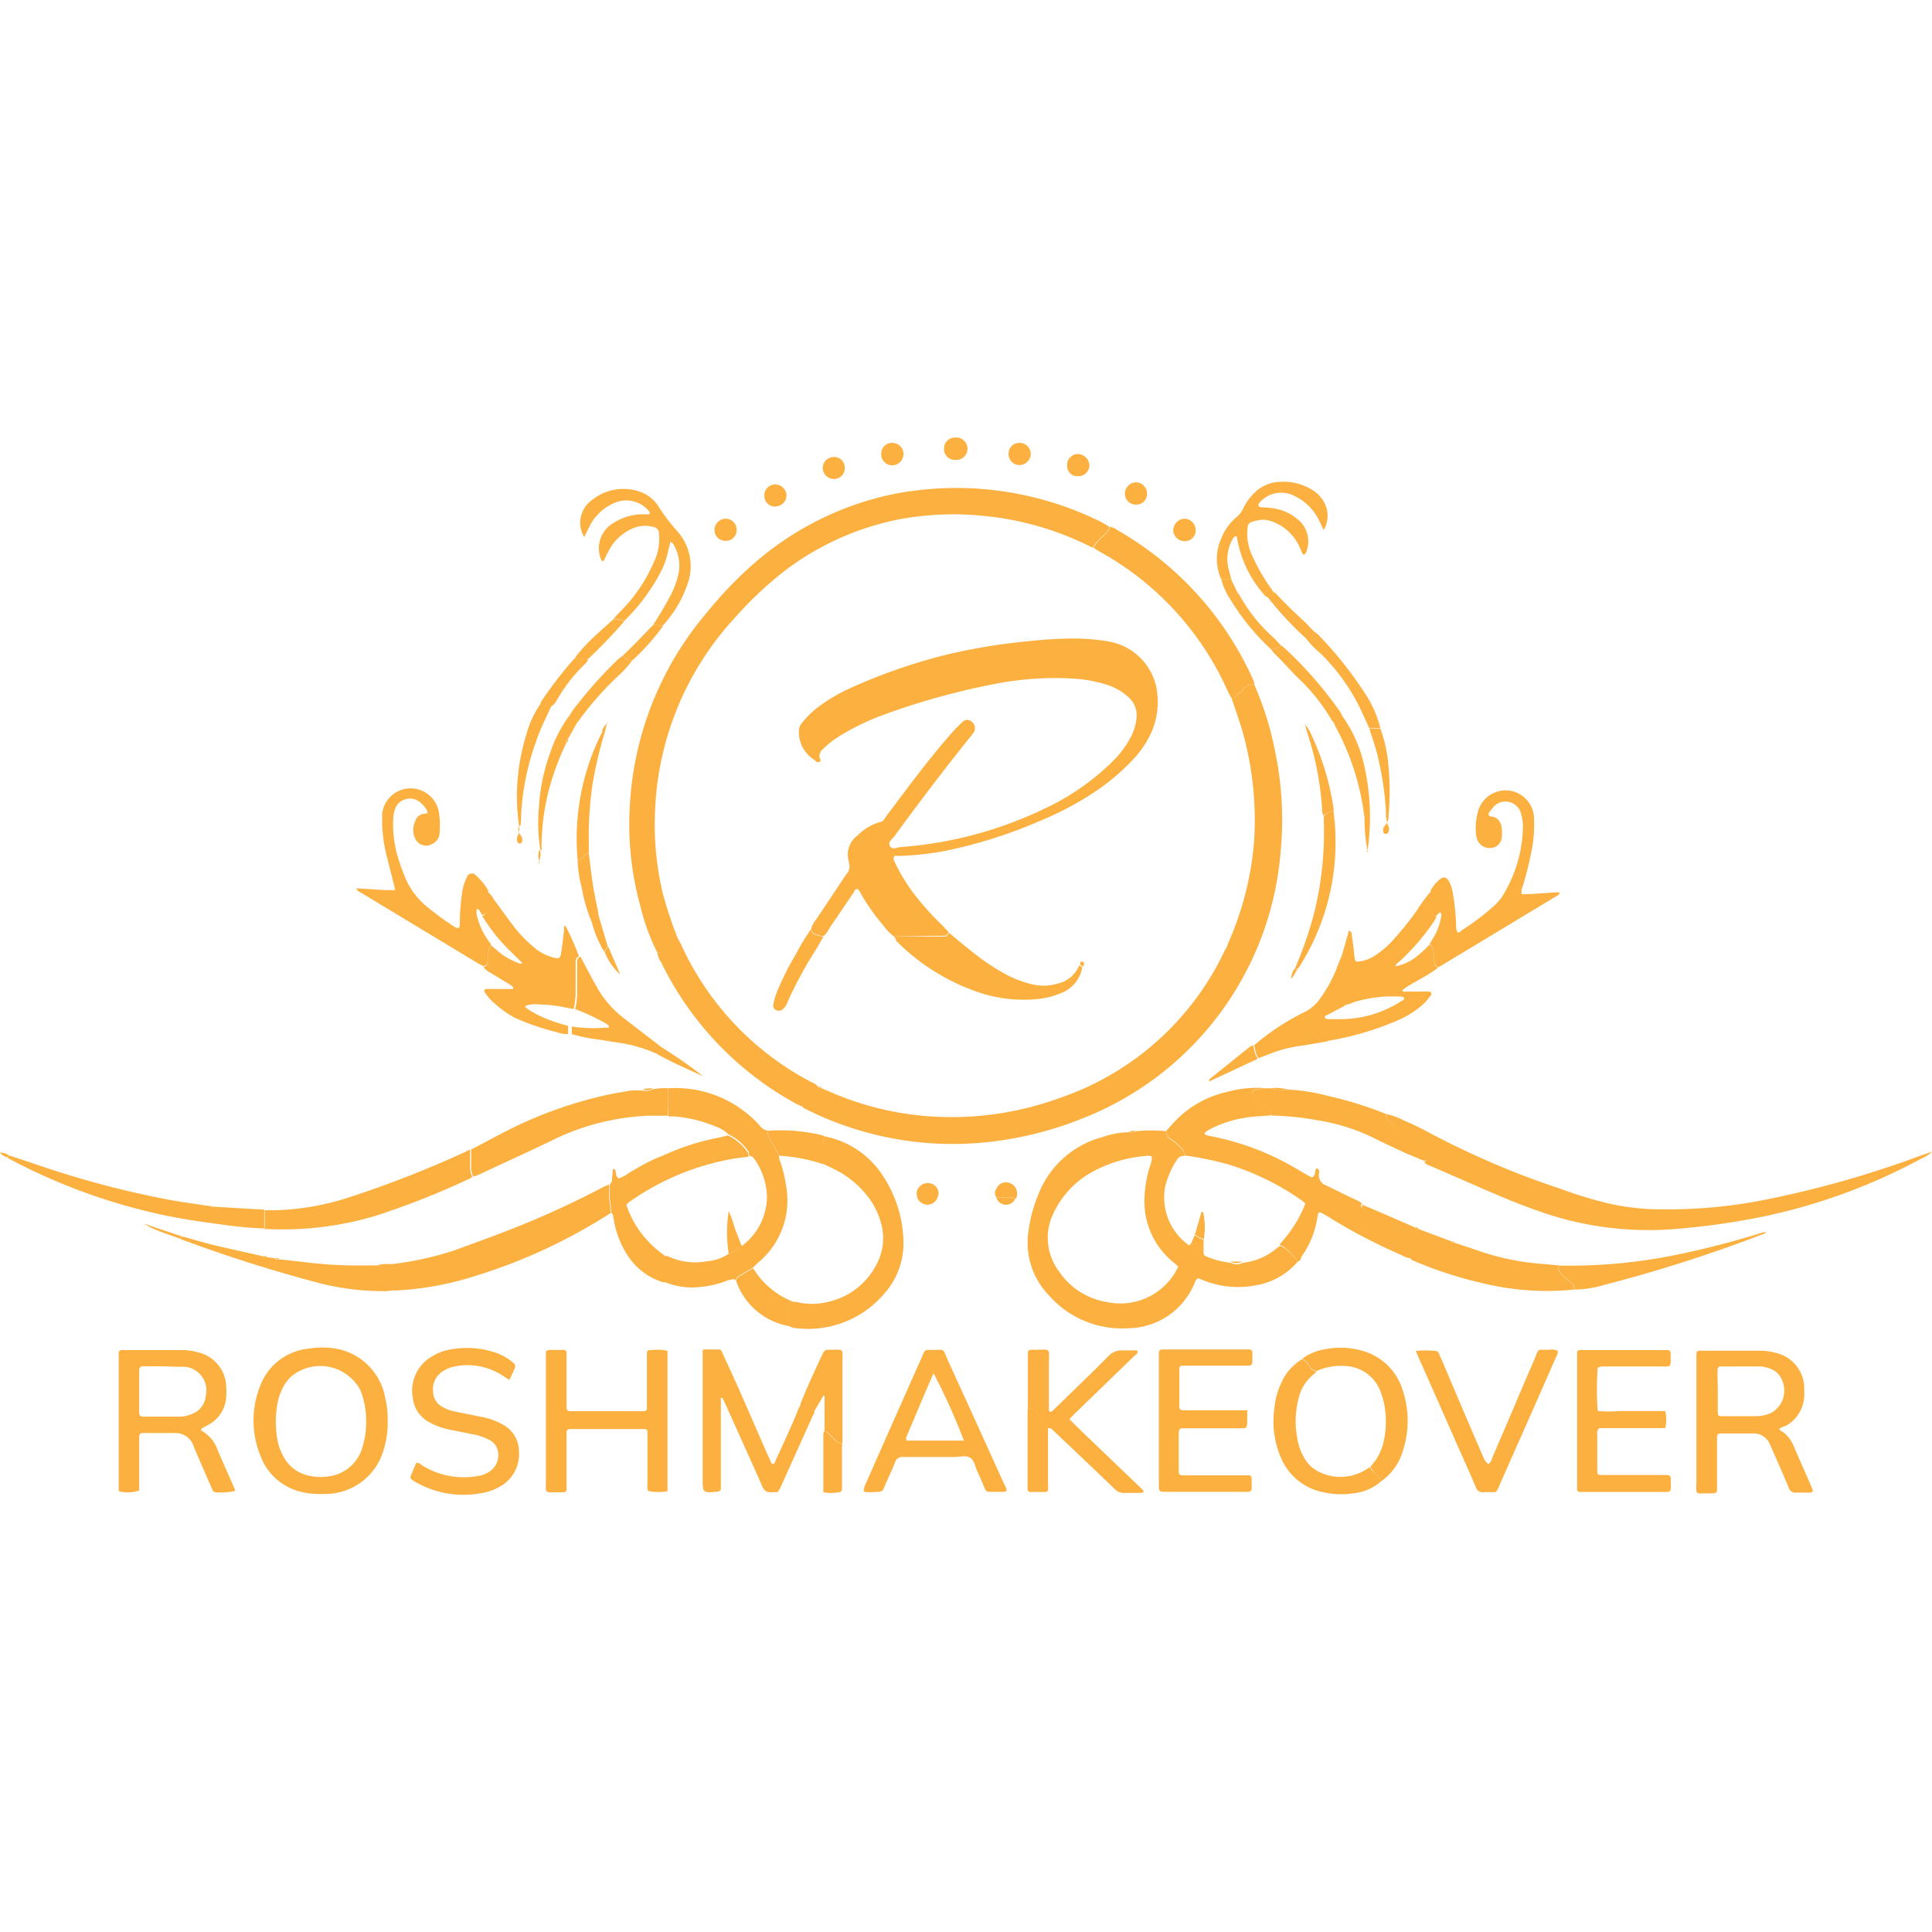 <svg id="Layer_1" data-name="Layer 1" xmlns="http://www.w3.org/2000/svg" viewBox="0 0 127.44 69.71" width="100px" height="100px">
	<defs>
		<style>
			.cls-1{fill:#fbb040;}
		</style>
	</defs>
	<path class="cls-1" d="M84,18.91a20.47,20.47,0,0,1,1.36,4.3,22.06,22.06,0,0,1,.4,6.68,20.67,20.67,0,0,1-13,17.64,23.47,23.47,0,0,1-6.23,1.58,21.54,21.54,0,0,1-12.24-2.24l-.1-.09c0-.31.28-.48.47-.69s.45-.35.47-.68l.13.05a.11.11,0,0,0,.14.08l.55.23a19.83,19.83,0,0,0,6.14,1.61,20.82,20.82,0,0,0,9.15-1.19,18.67,18.67,0,0,0,10.81-9.67c.06-.12.13-.23.19-.34l0,0v0c0-.1.07-.21.11-.31A20.61,20.61,0,0,0,84,29.33a21.68,21.68,0,0,0-.65-6.9c-.23-.88-.55-1.73-.83-2.59a.56.56,0,0,0,.38-.21c.16-.15.32-.29.46-.45A.8.8,0,0,1,84,18.91Z" transform="translate(-1.28 -2.65)" />
	<path class="cls-1" d="M44.64,36.63a14.48,14.48,0,0,1-1.13-3.11,20.24,20.24,0,0,1-.68-6.66A21.39,21.39,0,0,1,48,14.08a25.46,25.46,0,0,1,3.5-3.54,20.22,20.22,0,0,1,8.41-4.1A21.46,21.46,0,0,1,74,8.26l.45.27c0,.26-.24.41-.4.59a3.07,3.07,0,0,0-.69.79l-.12-.05A19.88,19.88,0,0,0,66,7.8,19.51,19.51,0,0,0,60.81,8a18.31,18.31,0,0,0-7.6,3.31,23.63,23.63,0,0,0-3.36,3.12,19.88,19.88,0,0,0-5.34,12.45A19.56,19.56,0,0,0,45,32.72a27.67,27.67,0,0,0,1,3l-.81.75A.79.79,0,0,1,44.64,36.63Z" transform="translate(-1.28 -2.65)" />
	<path class="cls-1" d="M86.89,57a4.67,4.67,0,0,1-2.84,1.58,6.11,6.11,0,0,1-3.33-.32l-.41-.16c-.19.11-.22.31-.29.46a4.8,4.8,0,0,1-4.32,2.84,6.4,6.4,0,0,1-5.22-2.16A5,5,0,0,1,69.12,55a9.15,9.15,0,0,1,.63-2.36A6.24,6.24,0,0,1,74,48.79a5.47,5.47,0,0,1,1.75-.32.53.53,0,0,0,.47-.07,10.48,10.48,0,0,1,2,0,.6.6,0,0,0,.35.59,4.08,4.08,0,0,1,.69.62.61.61,0,0,1,.15.43.49.49,0,0,0-.5.25A5.85,5.85,0,0,0,78.15,52a3.85,3.85,0,0,0,1.58,3.94c.21-.18.21-.47.37-.68.19.09.34.27.57.28l0,.72c0,.31,0,.32.27.44a5.58,5.58,0,0,0,1.51.38.88.88,0,0,0,.82,0,4.11,4.11,0,0,0,2.12-.87c.1-.09.21-.16.31-.24a.89.89,0,0,1,.34.16A4.85,4.85,0,0,1,86.89,57Zm-9.63-6.91a.4.4,0,0,0-.33-.06,8.84,8.84,0,0,0-3.66,1.09,6,6,0,0,0-2.44,2.57,3.69,3.69,0,0,0,.27,3.91,4.71,4.71,0,0,0,3.19,2.07A4.22,4.22,0,0,0,79,57.34a1.62,1.62,0,0,0-.19-.18c-.08-.08-.17-.14-.26-.22a5.16,5.16,0,0,1-1.78-4.06,7.94,7.94,0,0,1,.36-2.16A1.67,1.67,0,0,0,77.26,50.11Z" transform="translate(-1.28 -2.65)" />
	<path class="cls-1" d="M92.75,47.28a4,4,0,0,1,1.06.38c.5.22,1,.44,1.5.71a55.53,55.53,0,0,0,8.9,3.83,27.36,27.36,0,0,0,3.31,1,16.89,16.89,0,0,0,2.57.34,33,33,0,0,0,7.54-.6A66.63,66.63,0,0,0,128,50l.73-.25a2.09,2.09,0,0,1-.64.42A38.45,38.45,0,0,1,117.74,54a47.89,47.89,0,0,1-6.31.88,21.63,21.63,0,0,1-8.26-1.07c-1.79-.6-3.51-1.36-5.24-2.12l-2.3-1a.9.9,0,0,1-.39-.22c.1-.1.17-.22.06-.34a7.48,7.48,0,0,0-.89-.89A15.34,15.34,0,0,1,93,47.81a2.55,2.55,0,0,1-.26-.3A.17.17,0,0,1,92.75,47.28Z" transform="translate(-1.28 -2.65)" />
	<path class="cls-1" d="M86.89,57a4.85,4.85,0,0,0-.88-.93.89.89,0,0,0-.34-.16c.1-.12.19-.25.29-.36a8.34,8.34,0,0,0,1.43-2.38c-.1-.08-.18-.16-.27-.22a17.26,17.26,0,0,0-4.86-2.37A21.49,21.49,0,0,0,79.41,50a.61.61,0,0,0-.15-.43,4.08,4.08,0,0,0-.69-.62.6.6,0,0,1-.35-.59c.09-.1.19-.19.27-.29a6.82,6.82,0,0,1,3.73-2.26,7.48,7.48,0,0,1,2.36-.26c-.17.15-.39.07-.57.13a.16.16,0,0,0-.09.26,3.72,3.72,0,0,0,.86.82.71.71,0,0,1,.38.59c-.59.07-1.19.06-1.78.17a7.55,7.55,0,0,0-2.32.77,2.53,2.53,0,0,0-.27.18.09.09,0,0,0,0,.16,1.21,1.21,0,0,0,.25.08A17.69,17.69,0,0,1,87,51l.75.43a.42.42,0,0,0,.12,0c.22-.14.1-.42.26-.59.21.08.16.26.15.39a.71.71,0,0,0,.5.76c.7.33,1.38.69,2.07,1a2.53,2.53,0,0,1,.27.18c-.07.09-.12.18,0,.29s.15.17.22.25c.31.34.7.6,1,.91.6.55,1.16,1.14,1.74,1.72a.75.75,0,0,1,.25.45,1.5,1.5,0,0,1-.61-.22,37,37,0,0,1-4.87-2.55c-.7-.43-.59-.32-.71.28a5.82,5.82,0,0,1-1,2.36C87.08,56.85,87,57,86.89,57Z" transform="translate(-1.28 -2.65)" />
	<path class="cls-1" d="M118.66,68c0,.16.09.16.16.2a2,2,0,0,1,.72.85L120.83,72c.07.16,0,.24-.19.24s-.57,0-.86,0a.45.45,0,0,1-.51-.32c-.32-.77-.66-1.54-1-2.32l-.24-.54a1.15,1.15,0,0,0-1-.72l-.2,0-2.06,0c-.16,0-.23.09-.23.25,0,.67,0,1.33,0,2,0,.38,0,.76,0,1.14,0,.55.06.56-.52.56-1,0-.84.15-.84-.83,0-2.62,0-5.23,0-7.85,0-.18,0-.35,0-.53a.19.19,0,0,1,.21-.2h3.85a4.11,4.11,0,0,1,1.31.18,2.39,2.39,0,0,1,1.74,2.33,4.68,4.68,0,0,1,0,.53,2.35,2.35,0,0,1-1.18,1.9C119,67.86,118.81,67.94,118.66,68Zm-4.07-2.45h0c0,.45,0,.89,0,1.33,0,.27,0,.32.29.32.76,0,1.51,0,2.26,0a2.41,2.41,0,0,0,1-.23,1.69,1.69,0,0,0,.43-2.56,1.33,1.33,0,0,0-.49-.33,2.5,2.5,0,0,0-.64-.16c-.89,0-1.77,0-2.65,0-.17,0-.22.11-.22.26Z" transform="translate(-1.28 -2.65)" />
	<path class="cls-1" d="M26.85,67.5a5.87,5.87,0,0,1-.27,1.94,4,4,0,0,1-3.88,2.89,5.88,5.88,0,0,1-1.39-.1,3.8,3.8,0,0,1-2.86-2.44,6.18,6.18,0,0,1,0-4.61,3.82,3.82,0,0,1,3.23-2.44,5.23,5.23,0,0,1,1.72,0A4,4,0,0,1,26.69,66,5.6,5.6,0,0,1,26.85,67.5Zm-1.42,0a5.36,5.36,0,0,0-.37-2,3,3,0,0,0-4.47-1,2.53,2.53,0,0,0-.62.76,4,4,0,0,0-.34.87,6.67,6.67,0,0,0-.08,2.44,3.43,3.43,0,0,0,.38,1.2,2.46,2.46,0,0,0,1.58,1.32,3.59,3.59,0,0,0,1.84,0,2.66,2.66,0,0,0,1.84-1.85A5.43,5.43,0,0,0,25.43,67.49Z" transform="translate(-1.28 -2.65)" />
	<path class="cls-1" d="M45.35,45.57a7.47,7.47,0,0,1,6.07,2.49.73.73,0,0,0,.55.31.39.39,0,0,0,0,.38c.24.42.47.85.7,1.27a1,1,0,0,0,.1.45A8.63,8.63,0,0,1,53.13,52a5.31,5.31,0,0,1-1.76,5c-.15.13-.29.27-.43.41l-.9.52a.57.57,0,0,0-.23.3c-.17-.14-.34,0-.5,0a6.1,6.1,0,0,1-1.79.44,4.64,4.64,0,0,1-2.44-.34,2.68,2.68,0,0,0,.14-1c0-.23,0-.47,0-.71a1.27,1.27,0,0,1,.18.06,4.21,4.21,0,0,0,2.52.3,2.92,2.92,0,0,0,1.42-.49,1.62,1.62,0,0,0,.81-.55c.06,0,.14,0,.18-.06a4.06,4.06,0,0,0,1.54-3.18A4.48,4.48,0,0,0,51,50.18c-.07-.11-.19-.12-.28-.17s0-.19-.06-.25a3.23,3.23,0,0,0-1.33-1.15,2.22,2.22,0,0,0-.83-.51,8.88,8.88,0,0,0-2.73-.67l-.39,0C45.34,46.78,45.35,46.18,45.35,45.57Z" transform="translate(-1.28 -2.65)" />
	<path class="cls-1" d="M9.11,72.15V63.44c0-.14,0-.27,0-.4s.08-.2.21-.2h3.86a4,4,0,0,1,1.24.17,2.38,2.38,0,0,1,1.78,2.24,4.45,4.45,0,0,1,0,.73,2.24,2.24,0,0,1-1.14,1.77l-.47.25c-.06.1-.05.14,0,.17a2.26,2.26,0,0,1,1,1.15c.35.84.73,1.67,1.09,2.5a2.85,2.85,0,0,1,.12.31,4.68,4.68,0,0,1-1.32.09.27.27,0,0,1-.19-.17c-.05-.12-.1-.24-.16-.36-.36-.84-.73-1.67-1.08-2.51a1.25,1.25,0,0,0-1.21-.87H10.72c-.19,0-.25.07-.26.3V72.1A2.31,2.31,0,0,1,9.11,72.15ZM12,63.91H10.71a.23.23,0,0,0-.25.25c0,.94,0,1.87,0,2.8,0,.2.07.27.29.27.79,0,1.59,0,2.39,0a2.06,2.06,0,0,0,.9-.22,1.38,1.38,0,0,0,.81-1.13,1.56,1.56,0,0,0-1.56-1.94l-.33,0Z" transform="translate(-1.28 -2.65)" />
	<path class="cls-1" d="M45.31,62.89v9.26a3.47,3.47,0,0,1-1.2,0,.18.18,0,0,1-.12-.12,3.7,3.7,0,0,1,0-.47V68.75c0-.18,0-.35,0-.53a.18.18,0,0,0-.17-.17H38.86a.21.21,0,0,0-.21.21c0,.18,0,.36,0,.53v2.8c0,.15,0,.31,0,.46a.18.18,0,0,1-.17.17h-.33c-1,0-.86.12-.86-.84V63.13c0-.26,0-.29.33-.3h.86a.17.17,0,0,1,.17.17c0,.15,0,.31,0,.46V66.2c0,.15,0,.31,0,.46a.21.21,0,0,0,.21.21h4.52a2.61,2.61,0,0,0,.4,0,.18.18,0,0,0,.17-.17c0-.18,0-.36,0-.53,0-1,0-2,0-3,0-.31,0-.33.34-.33A2.83,2.83,0,0,1,45.31,62.89Z" transform="translate(-1.28 -2.65)" />
	<path class="cls-1" d="M27.23,57.16a21.34,21.34,0,0,0,3.94-.87c1.1-.4,2.21-.8,3.3-1.22a60.08,60.08,0,0,0,6.63-3l.37-.16a7.1,7.1,0,0,0,0,1,6.54,6.54,0,0,1,.09.89A36.23,36.23,0,0,1,32,58.14a20.33,20.33,0,0,1-4.44.76,2.55,2.55,0,0,1-.39,0C27.21,58.31,27.22,57.73,27.23,57.16Z" transform="translate(-1.28 -2.65)" />
	<path class="cls-1" d="M83.55,66.88c0,.21,0,.34,0,.47,0,.72,0,.65-.64.65h-3.6c-.21,0-.27.07-.28.29v1.86c0,.24,0,.49,0,.73a.21.21,0,0,0,.2.22h4.4a.19.19,0,0,1,.21.2c0,1,.13.89-.79.89H78.23c-.5,0-.51,0-.51-.52q0-4.2,0-8.39v-.27a.2.2,0,0,1,.2-.21h5.4l.39,0a.18.18,0,0,1,.18.17q0,.3,0,.6c0,.24-.07.3-.33.3H79.84c-.2,0-.4,0-.6,0a.18.18,0,0,0-.17.17s0,0,0,.06v2.47a.22.22,0,0,0,.24.24h4.25Z" transform="translate(-1.28 -2.65)" />
	<path class="cls-1" d="M106.67,64a19.42,19.42,0,0,0,0,2.86,8.79,8.79,0,0,0,1.45,0h3a2.28,2.28,0,0,1,0,1.13c-1.49,0-2.94,0-4.35,0a.43.43,0,0,0-.13.41c0,.78,0,1.56,0,2.33,0,.32,0,.35.33.35h4.26c.16,0,.26.08.26.24,0,1,.14.87-.81.88h-5.19a.18.18,0,0,1-.18-.16c0-.11,0-.22,0-.34V63.33c0-.11,0-.22,0-.33s.08-.15.18-.16l.33,0h5.45a.19.19,0,0,1,.21.2c0,1,.11.88-.8.88h-3.53A.91.91,0,0,0,106.67,64Z" transform="translate(-1.28 -2.65)" />
	<path class="cls-1" d="M27.34,32.43l-.57-2.25a10,10,0,0,1-.28-2c0-.24,0-.48,0-.73a1.89,1.89,0,0,1,3.73-.14,5.1,5.1,0,0,1,.05,1.46.82.82,0,0,1-.47.68.8.8,0,0,1-1.13-.34,1.35,1.35,0,0,1,0-1.16.68.68,0,0,1,.64-.49.16.16,0,0,0,.18-.12,1.73,1.73,0,0,0-.46-.6A1.05,1.05,0,0,0,27.4,27a2.06,2.06,0,0,0-.18.77,7.55,7.55,0,0,0,.33,2.63c.1.34.22.67.35,1a5,5,0,0,0,1.65,2.28,19.54,19.54,0,0,0,1.66,1.21c.31.19.4.15.4-.19a13.78,13.78,0,0,1,.14-1.92,3.25,3.25,0,0,1,.33-1.14.34.34,0,0,1,.6-.1,3.74,3.74,0,0,1,.81,1,2.87,2.87,0,0,0-.14,1,2.34,2.34,0,0,1,0,.38c0,.12-.11.17-.22.21s-.17-.35-.39-.4a.93.93,0,0,0,0,.47,4.84,4.84,0,0,0,.93,1.87,1.63,1.63,0,0,0-.18,1,.4.4,0,0,1-.31.45c-.11-.06-.24-.11-.35-.18l-7.67-4.63c-.13-.08-.29-.12-.38-.33l1.93.12.46,0C27.3,32.62,27.39,32.61,27.34,32.43Z" transform="translate(-1.28 -2.65)" />
	<path class="cls-1" d="M34.88,64.81l-.39-.25a4.24,4.24,0,0,0-3.17-.65,2.19,2.19,0,0,0-.75.28,1.38,1.38,0,0,0-.72,1.39,1.14,1.14,0,0,0,.6,1,2.68,2.68,0,0,0,.87.32l1.88.38a4.54,4.54,0,0,1,1.24.47,2,2,0,0,1,1.07,1.79,2.44,2.44,0,0,1-1.4,2.38,3.12,3.12,0,0,1-1,.34,6.33,6.33,0,0,1-4.19-.59c-.74-.4-.62-.32-.35-1,.05-.13.11-.24.15-.35s.27,0,.38.11a5.21,5.21,0,0,0,3.63.73,2,2,0,0,0,.81-.29,1.28,1.28,0,0,0,.61-1.11,1.09,1.09,0,0,0-.6-1,3.69,3.69,0,0,0-1.06-.36l-1.44-.29a4.6,4.6,0,0,1-1.43-.5A2.06,2.06,0,0,1,28.51,66a2.6,2.6,0,0,1,1.18-2.69,3.53,3.53,0,0,1,1.49-.54,5.88,5.88,0,0,1,2.76.23,3.61,3.61,0,0,1,1.15.64c.19.15.21.22.12.46Z" transform="translate(-1.28 -2.65)" />
	<path class="cls-1" d="M89.81,36.76l.45-1.59c.21.08.18.23.2.36.06.44.11.88.16,1.32s.12.39.49.33a2.54,2.54,0,0,0,.91-.39,6.27,6.27,0,0,0,1.11-.95,21.09,21.09,0,0,0,1.61-2,10.8,10.8,0,0,1,.94-1.28,5.42,5.42,0,0,1,.13,1.27c0,.19,0,.35.23.41a2.71,2.71,0,0,1-.18.34,14.76,14.76,0,0,1-2.25,2.61c-.1.1-.25.16-.27.33a3.11,3.11,0,0,0,1.36-.62,8.25,8.25,0,0,0,.87-.8.34.34,0,0,1,.21.24,2.1,2.1,0,0,1,.09.71.55.55,0,0,0,.26.57c-.61.48-1.31.8-2,1.23a2.35,2.35,0,0,0-.32.23.15.15,0,0,0,0,.11,1.09,1.09,0,0,0,.25,0h1.39c.09,0,.19,0,.23.08s0,.17-.08.24a3.32,3.32,0,0,1-.68.72,6.36,6.36,0,0,1-1.42.85,19.53,19.53,0,0,1-4.74,1.38h-.07a.74.74,0,0,0,0-.26,1.32,1.32,0,0,1,0-.94,1.07,1.07,0,0,0,0-.25h.66a8.32,8.32,0,0,0,1.79-.14,7.42,7.42,0,0,0,2.62-1.08c.06,0,.18-.08.12-.2a.24.24,0,0,0-.17-.06,8.6,8.6,0,0,0-3.15.37,2.16,2.16,0,0,1-.7.2c0-.71,0-1.41,0-2.12A4.23,4.23,0,0,0,89.81,36.76Z" transform="translate(-1.28 -2.65)" />
	<path class="cls-1" d="M58.3,72.19c-.09-.16,0-.25,0-.34q1.9-4.3,3.82-8.62a2.56,2.56,0,0,1,.11-.24.26.26,0,0,1,.26-.16h.2c1,0,.74-.14,1.12.7q1.83,4,3.64,8c.07.14.14.28.2.43s0,.22-.12.23h-1a.3.3,0,0,1-.29-.22c-.16-.37-.31-.74-.48-1.1s-.19-.73-.48-.92-.64-.06-1-.06c-1.13,0-2.26,0-3.39,0a.53.53,0,0,0-.59.4c-.22.55-.48,1.09-.71,1.64a.36.36,0,0,1-.41.26C58.93,72.2,58.6,72.24,58.3,72.19Zm6.56-3.38a40.23,40.23,0,0,0-2-4.44c-.62,1.4-1.19,2.79-1.78,4.17a.31.31,0,0,0,0,.27Z" transform="translate(-1.28 -2.65)" />
	<path class="cls-1" d="M96,34.21c-.2-.06-.24-.22-.23-.41a5.42,5.42,0,0,0-.13-1.27,2.74,2.74,0,0,1,.59-.72c.25-.23.47-.18.64.12a2.44,2.44,0,0,1,.23.69,16,16,0,0,1,.23,2.18c0,.15,0,.31.07.44s.21,0,.3-.09a15.71,15.71,0,0,0,2.17-1.65,3.16,3.16,0,0,0,.55-.66,9,9,0,0,0,1.32-4.61,3.35,3.35,0,0,0-.13-.78,1.06,1.06,0,0,0-1.85-.4l-.24.31c-.1.14-.06.26.11.28a.75.75,0,0,1,.47.21.94.94,0,0,1,.24.61,2.88,2.88,0,0,1,0,.59.76.76,0,0,1-.65.66.87.87,0,0,1-.94-.48,1.62,1.62,0,0,1-.12-.58,3.91,3.91,0,0,1,.14-1.32,1.88,1.88,0,0,1,3.7.47,8.89,8.89,0,0,1-.19,2.24c-.15.74-.33,1.47-.55,2.19a.82.82,0,0,0-.07.54c.83,0,1.65-.1,2.48-.13a.22.22,0,0,1-.15.23l-7.74,4.67-.12.05a.55.55,0,0,1-.26-.57,2.1,2.1,0,0,0-.09-.71.34.34,0,0,0-.21-.24l.31-.51a3.91,3.91,0,0,0,.47-1.37c0-.07.05-.18-.11-.21Z" transform="translate(-1.28 -2.65)" />
	<path class="cls-1" d="M33.17,37.57a.4.4,0,0,0,.31-.45,1.63,1.63,0,0,1,.18-1l.45.39a4.29,4.29,0,0,0,1.37.8.25.25,0,0,0,.26,0l-.66-.65a11.81,11.81,0,0,1-2-2.47c.11,0,.21-.09.22-.21a2.34,2.34,0,0,0,0-.38,2.87,2.87,0,0,1,.14-1,1.57,1.57,0,0,1,.41.51c.44.58.86,1.18,1.3,1.76a8.54,8.54,0,0,0,1.28,1.34,3.14,3.14,0,0,0,1.2.69c.55.17.61.15.69-.41s.11-.92.17-1.38c0-.08,0-.16,0-.24h.1a17.83,17.83,0,0,1,.88,2c-.2.08-.22.25-.22.44,0,.61,0,1.23,0,1.85a4.57,4.57,0,0,1-.13,1.17,3.65,3.65,0,0,1-.46-.07,8.16,8.16,0,0,0-1.71-.21,2.07,2.07,0,0,0-1,.08c-.11.06.15.26.8.6a10,10,0,0,0,2,.72V42a2.33,2.33,0,0,1-.78-.14,15.69,15.69,0,0,1-2.75-.95A6.54,6.54,0,0,1,33.94,40a3.11,3.11,0,0,1-.7-.79.13.13,0,0,1,.1-.19H34.8l.33,0s0-.1,0-.11a.79.79,0,0,0-.2-.17l-1.42-.86A1,1,0,0,1,33.17,37.57Z" transform="translate(-1.28 -2.65)" />
	<path class="cls-1" d="M55.71,48.75a5.92,5.92,0,0,1,3.8,2.58,8.2,8.2,0,0,1,1.36,4.18,5,5,0,0,1-1.31,3.66,6.57,6.57,0,0,1-5.72,2.23,1.15,1.15,0,0,1-.51-.14c0-.41,0-.82,0-1.22,0-.19,0-.35.27-.38a1.21,1.21,0,0,1,.19,0,4.31,4.31,0,0,0,2.11,0,4.73,4.73,0,0,0,3.17-2.42,3.63,3.63,0,0,0,.36-2.64A4.93,4.93,0,0,0,58.73,53a6.28,6.28,0,0,0-2.5-2.13l-.66-.32c0-.37,0-.75,0-1.12A1.43,1.43,0,0,1,55.71,48.75Z" transform="translate(-1.28 -2.65)" />
	<path class="cls-1" d="M55,66.86c0,.08,0,.17-.08.25l-2.13,4.73-.12.24a.25.25,0,0,1-.2.14,1.93,1.93,0,0,0-.34,0c-.28,0-.43-.09-.55-.35-.76-1.73-1.54-3.44-2.31-5.16-.09-.2-.18-.4-.28-.6S49,66,48.88,66s-.05.06-.05.1,0,.35,0,.53v4.79c0,.18,0,.36,0,.53a.2.2,0,0,1-.2.22c-1,.12-1,.07-1-.86,0-2.6,0-5.19,0-7.79,0-.18,0-.35,0-.53s0-.19.14-.19h.93c.11,0,.16.08.2.16s.13.28.19.42c1,2.13,1.89,4.25,2.83,6.38l.28.6c.2,0,.2-.14.25-.25.48-1.07,1-2.15,1.43-3.22a1.29,1.29,0,0,1,.25-.46.74.74,0,0,1,.46.24A.64.64,0,0,0,55,66.86Z" transform="translate(-1.28 -2.65)" />
	<path class="cls-1" d="M99.46,70.36c.2-.13.23-.36.31-.55.91-2.1,1.79-4.2,2.7-6.3.36-.83.13-.68,1-.69a.94.94,0,0,1,.57.07.61.61,0,0,1-.1.37q-1.87,4.26-3.76,8.51c0,.1-.1.2-.14.3a.2.2,0,0,1-.21.14c-.22,0-.44,0-.66,0a.47.47,0,0,1-.55-.35c-.34-.81-.71-1.62-1.07-2.43q-1.32-3-2.65-6l-.23-.53a6,6,0,0,1,1.33,0c.1,0,.15.07.19.16l.24.54q1.33,3.15,2.69,6.3A1,1,0,0,0,99.46,70.36Z" transform="translate(-1.28 -2.65)" />
	<path class="cls-1" d="M73.4,9.91a3.07,3.07,0,0,1,.69-.79c.16-.18.37-.33.4-.59a1.34,1.34,0,0,1,.54.25,21.5,21.5,0,0,1,8.82,9.64,4.94,4.94,0,0,1,.19.49.8.8,0,0,0-.69.27c-.14.16-.3.3-.46.45a.56.56,0,0,1-.38.21l-.22-.41a19.62,19.62,0,0,0-8.44-9.24C73.7,10.11,73.55,10,73.4,9.91Z" transform="translate(-1.28 -2.65)" />
	<path class="cls-1" d="M94.35,56.87a.75.75,0,0,0-.25-.45c-.58-.58-1.14-1.17-1.74-1.72-.33-.31-.72-.57-1-.91-.07-.08-.15-.16-.22-.25s0-.2,0-.29l.9.38,2.58,1.12a.15.15,0,0,0,.19.09l2.24.84c0,.06.07.1.15.07l1.44.48a16.32,16.32,0,0,0,4.32.92l1.31.12c-.14,0-.19.07-.19.19a.36.36,0,0,0,.12.28,3.52,3.52,0,0,0,.67.61.48.48,0,0,1,.23.5,17.91,17.91,0,0,1-6.06-.43A26.28,26.28,0,0,1,94.65,57Z" transform="translate(-1.28 -2.65)" />
	<path class="cls-1" d="M45.35,45.57c0,.61,0,1.21,0,1.81-.42,0-.84,0-1.26,0A15.74,15.74,0,0,0,38,48.86c-1.67.82-3.37,1.57-5,2.35a4.29,4.29,0,0,1-.5.19,1.36,1.36,0,0,1-.14-.69c0-.37,0-.73,0-1.1.94-.49,1.87-1,2.82-1.47A27.78,27.78,0,0,1,41,46.08c.63-.15,1.26-.25,1.89-.36a5.84,5.84,0,0,1,.73,0,1,1,0,0,0,.7-.08A4.1,4.1,0,0,1,45.35,45.57Z" transform="translate(-1.28 -2.65)" />
	<path class="cls-1" d="M32.29,49.61c0,.37,0,.73,0,1.1a1.36,1.36,0,0,0,.14.69l-.09.09A51.86,51.86,0,0,1,26,54a21.41,21.41,0,0,1-7,.86c-.08,0-.17,0-.26,0,0-.42,0-.83,0-1.24a3.73,3.73,0,0,1,.46,0,17,17,0,0,0,5.15-.87,70.36,70.36,0,0,0,7.66-3A1.92,1.92,0,0,1,32.29,49.61Z" transform="translate(-1.28 -2.65)" />
	<path class="cls-1" d="M44.64,36.63a.79.79,0,0,0,.54-.2l.81-.75.19.35a19.24,19.24,0,0,0,8.63,9.14,1,1,0,0,1,.38.24c0,.33-.29.48-.47.68s-.44.38-.47.69a3.07,3.07,0,0,1-.42-.17,21.17,21.17,0,0,1-8.95-9.37A1.47,1.47,0,0,1,44.64,36.63Z" transform="translate(-1.28 -2.65)" />
	<path class="cls-1" d="M41.6,53.79a6.54,6.54,0,0,0-.09-.89,7.1,7.1,0,0,1,0-1,.42.42,0,0,0,.14-.35l.06-.65c.14,0,.16.07.18.16s0,.31.19.45a1.68,1.68,0,0,0,.61-.31c.61-.36,1.21-.72,1.85-1l.61-.25h0v0a15.47,15.47,0,0,1,3.63-1.14l.51-.13a3.23,3.23,0,0,1,1.33,1.15c.05.06,0,.17.06.25l-.8.1a16.79,16.79,0,0,0-7,2.83.61.61,0,0,0-.28.27,6.62,6.62,0,0,0,2.64,3.4c0,.24,0,.48,0,.71a2.68,2.68,0,0,1-.14,1,4.27,4.27,0,0,1-2.4-1.76,6.12,6.12,0,0,1-.94-2.44C41.72,54,41.74,53.87,41.6,53.79Z" transform="translate(-1.28 -2.65)" />
	<path class="cls-1" d="M69.08,66.72l0-2c0-.51,0-1,0-1.53,0-.34,0-.37.39-.37,1.18,0,1-.19,1,1,0,.91,0,1.82,0,2.73a1.09,1.09,0,0,0,0,.26.12.12,0,0,0,.2.07l.43-.41c1.1-1.07,2.21-2.13,3.28-3.22a1.21,1.21,0,0,1,1-.39c.31,0,.62,0,.91,0,.09.22-.08.26-.16.34l-3.82,3.7c-.16.15-.31.31-.49.5.82.82,1.64,1.59,2.45,2.37s1.63,1.56,2.44,2.34c0,.18-.17.14-.27.15-.31,0-.62,0-.93,0A.87.87,0,0,1,74.8,72c-.84-.82-1.7-1.63-2.55-2.44l-1.5-1.42a.37.37,0,0,0-.34-.15c-.24-.31-.47-.62-.72-.93A.66.66,0,0,0,69.08,66.72Z" transform="translate(-1.28 -2.65)" />
	<path class="cls-1" d="M44.37,15c.35-.56.71-1.12,1-1.69a5.71,5.71,0,0,0,.66-1.66,2.67,2.67,0,0,0-.36-2c0-.05-.1-.07-.19-.13,0,.2-.08.36-.11.52a5.11,5.11,0,0,1-.49,1.44,12.86,12.86,0,0,1-2.44,3.28,1.31,1.31,0,0,0-.7-.15c.15-.16.29-.33.45-.48a10.41,10.41,0,0,0,2.23-3.29,3.41,3.41,0,0,0,.33-1.81c0-.31-.13-.44-.43-.5a2.06,2.06,0,0,0-1.18.06,3.19,3.19,0,0,0-1.7,1.51c-.13.23-.24.47-.35.7-.13,0-.16-.1-.19-.18a1.94,1.94,0,0,1,.88-2.36,3.64,3.64,0,0,1,1.76-.55H44a.21.21,0,0,0,.11,0,.15.15,0,0,0,0-.18,1.94,1.94,0,0,0-2.23-.6,3.26,3.26,0,0,0-1.72,1.59c-.11.21-.21.42-.34.69a1.79,1.79,0,0,1-.07-1.76,1.76,1.76,0,0,1,.55-.66,3.31,3.31,0,0,1,3.07-.61,2.39,2.39,0,0,1,1.39,1.08,12.29,12.29,0,0,0,1.2,1.57,3.46,3.46,0,0,1,.69,3.43A7.72,7.72,0,0,1,45,15.05Z" transform="translate(-1.28 -2.65)" />
	<path class="cls-1" d="M81.84,12a3.26,3.26,0,0,1,0-2.7,3.48,3.48,0,0,1,1-1.4,1.62,1.62,0,0,0,.44-.57,3.73,3.73,0,0,1,.78-1.07,2.51,2.51,0,0,1,1.62-.69,3.59,3.59,0,0,1,2,.44,2.22,2.22,0,0,1,.84.74,1.85,1.85,0,0,1,.07,2c-.12-.25-.2-.45-.3-.64a3.47,3.47,0,0,0-1.62-1.61A1.9,1.9,0,0,0,84.31,7a.21.21,0,0,0,0,.18s.1.07.16.07a4.87,4.87,0,0,1,1.31.18,3.3,3.3,0,0,1,1.1.61,1.87,1.87,0,0,1,.53,2.23.18.18,0,0,1-.09.08.16.16,0,0,1-.1,0c-.11-.22-.19-.46-.31-.67a3.14,3.14,0,0,0-2-1.58,1.52,1.52,0,0,0-.6,0c-.75.13-.73.22-.76.84a3.41,3.41,0,0,0,.35,1.54,12.16,12.16,0,0,0,1.23,2.13c.08.11.14.22.21.33l-.54.22a7.59,7.59,0,0,1-1.94-4c-.14,0-.19.06-.25.15a2.67,2.67,0,0,0-.29,2l.18.7Z" transform="translate(-1.28 -2.65)" />
	<path class="cls-1" d="M92.39,71.49a3.25,3.25,0,0,1-1.86.8,5.25,5.25,0,0,1-2-.08A3.83,3.83,0,0,1,85.8,70a6.06,6.06,0,0,1-.46-3.31A4.93,4.93,0,0,1,85.8,65a3.33,3.33,0,0,1,1.38-1.56,1.31,1.31,0,0,1,.49.5.65.65,0,0,0,.46.31,1.62,1.62,0,0,1-.19.18,2.85,2.85,0,0,0-1,1.59,6,6,0,0,0-.09,2.63,3.74,3.74,0,0,0,.46,1.3,2.22,2.22,0,0,0,.89.88,3.2,3.2,0,0,0,3,0,4.73,4.73,0,0,0,.44-.28A1,1,0,0,0,92,71,1.43,1.43,0,0,1,92.39,71.49Z" transform="translate(-1.28 -2.65)" />
	<path class="cls-1" d="M85.16,47.37a.71.71,0,0,0-.38-.59,3.72,3.72,0,0,1-.86-.82A.16.16,0,0,1,84,45.7c.18-.06.4,0,.57-.13h.49a3,3,0,0,0,1.19.09,12.14,12.14,0,0,1,2.6.41,24.32,24.32,0,0,1,3.89,1.21.17.17,0,0,0,0,.23,2.55,2.55,0,0,0,.26.3,15.34,15.34,0,0,0,1.45,1.34,7.48,7.48,0,0,1,.89.89c.11.12,0,.24-.06.34L94,49.85c-.7-.33-1.41-.65-2.1-1a13,13,0,0,0-3.66-1.16A18.94,18.94,0,0,0,85.16,47.37Z" transform="translate(-1.28 -2.65)" />
	<path class="cls-1" d="M92.39,71.49A1.43,1.43,0,0,0,92,71a1,1,0,0,1-.32-.48,3.45,3.45,0,0,0,.88-1.69A6,6,0,0,0,92.67,67a5.18,5.18,0,0,0-.3-1.35A2.59,2.59,0,0,0,90,63.89a3.87,3.87,0,0,0-1.87.33.65.65,0,0,1-.46-.31,1.31,1.31,0,0,0-.49-.5,3.26,3.26,0,0,1,1.39-.6,5.17,5.17,0,0,1,2.62.09,3.86,3.86,0,0,1,2.62,2.6,6.35,6.35,0,0,1,0,4A3.69,3.69,0,0,1,92.39,71.49Z" transform="translate(-1.28 -2.65)" />
	<path class="cls-1" d="M18.71,53.58c0,.41,0,.82,0,1.24a24.18,24.18,0,0,1-2.7-.25c-1.3-.17-2.59-.35-3.87-.62A38.94,38.94,0,0,1,1.88,50.22l-.11-.08L1.88,50l2.64.88a61.85,61.85,0,0,0,8,2.06c.76.14,1.53.24,2.29.36a.67.67,0,0,0,.57.08l2.32.14Z" transform="translate(-1.28 -2.65)" />
	<path class="cls-1" d="M27.23,57.16c0,.57,0,1.15,0,1.72a2.21,2.21,0,0,1-.72.07,16.85,16.85,0,0,1-3.94-.47,94.6,94.6,0,0,1-9.34-2.95.67.67,0,0,1-.12-.06l.22-.12c.68.19,1.36.39,2,.55,1.09.26,2.19.5,3.29.75a.19.19,0,0,0,.24.06l.56.08c.06.09.15.09.25.06l1.45.16a29.56,29.56,0,0,0,4.7.24h.2a1.28,1.28,0,0,0,.9-.08Z" transform="translate(-1.28 -2.65)" />
	<path class="cls-1" d="M89.81,36.76A4.23,4.23,0,0,1,90,38c0,.71,0,1.41,0,2.12l-1.26.66c-.06,0-.1.09-.06.15s.09.07.15.1a1.07,1.07,0,0,1,0,.25,1.32,1.32,0,0,0,0,.94.74.74,0,0,1,0,.26c-.56.09-1.12.2-1.69.28a9,9,0,0,0-2.28.61l-.55.21c-.22-.23-.2-.56-.31-.84a15.62,15.62,0,0,1,3.36-2.21,2.73,2.73,0,0,0,1-.88,8.93,8.93,0,0,0,1.06-1.91C89.54,37.41,89.68,37.08,89.81,36.76Z" transform="translate(-1.28 -2.65)" />
	<path class="cls-1" d="M105.12,58.85a.48.48,0,0,0-.23-.5,3.52,3.52,0,0,1-.67-.61.36.36,0,0,1-.12-.28c0-.12.05-.21.19-.19l.47,0a34.75,34.75,0,0,0,7.12-.72,56.38,56.38,0,0,0,5.58-1.44l.32-.07,0,0c-.09.15-.25.17-.39.22a95.37,95.37,0,0,1-10.29,3.28A7.29,7.29,0,0,1,105.12,58.85Z" transform="translate(-1.28 -2.65)" />
	<path class="cls-1" d="M39.22,40.35a4.57,4.57,0,0,0,.13-1.17c0-.62,0-1.24,0-1.85,0-.19,0-.36.22-.44.33.62.65,1.25,1,1.86a6.74,6.74,0,0,0,1.81,2.16l2,1.54.42.32a1.37,1.37,0,0,0-.1.57,9.66,9.66,0,0,0-2.21-.71l-1.77-.28A10.39,10.39,0,0,1,39,42c0-.17,0-.33,0-.5a10,10,0,0,0,2.25.07.65.65,0,0,0,.19,0s0-.09,0-.11a.74.74,0,0,0-.19-.16A13.54,13.54,0,0,0,39.22,40.35Z" transform="translate(-1.28 -2.65)" />
	<path class="cls-1" d="M55,66.86a.64.64,0,0,1-.49-.16.74.74,0,0,0-.46-.24c.17-.41.33-.82.51-1.22.32-.73.65-1.45,1-2.18a.34.34,0,0,1,.35-.24c1.09,0,.94-.16.94.88,0,1.54,0,3.09,0,4.64,0,.22,0,.44,0,.66a.83.83,0,0,1-.56-.32c-.2-.18-.34-.42-.62-.49,0-.52,0-1,0-1.56,0-.26,0-.52,0-.78-.07,0-.1,0-.11.06Z" transform="translate(-1.28 -2.65)" />
	<path class="cls-1" d="M89.24,27.29A15.34,15.34,0,0,1,87,37.54a1.58,1.58,0,0,1-.12.15h-.19A25.23,25.23,0,0,0,88,33.87a22.23,22.23,0,0,0,.6-6c0-.09,0-.18,0-.27C88.79,27.47,89,27.27,89.24,27.29Z" transform="translate(-1.28 -2.65)" />
	<path class="cls-1" d="M53.62,59.66c-.22,0-.27.19-.27.38,0,.4,0,.81,0,1.22a4.51,4.51,0,0,1-3.52-3,.57.57,0,0,1,.23-.3l.9-.52A5.35,5.35,0,0,0,53.62,59.66Z" transform="translate(-1.28 -2.65)" />
	<path class="cls-1" d="M69.08,66.72a.66.66,0,0,1,.61.3c.25.31.48.62.72.93,0,1.28,0,2.57,0,3.85a1.23,1.23,0,0,1,0,.27c0,.05-.08.13-.12.13H69.23a.18.18,0,0,1-.17-.18,2.17,2.17,0,0,1,0-.26c0-1.62,0-3.24,0-4.86A1.23,1.23,0,0,1,69.08,66.72Z" transform="translate(-1.28 -2.65)" />
	<path class="cls-1" d="M88,15.47a1.66,1.66,0,0,1,.21.16,24.7,24.7,0,0,1,3,3.73,7.37,7.37,0,0,1,1.12,2.45l-.73,0c-.15-.32-.3-.64-.46-1a13.08,13.08,0,0,0-2.77-3.94,5.52,5.52,0,0,1-1-1.06C87.66,15.87,87.91,15.81,88,15.47Z" transform="translate(-1.28 -2.65)" />
	<path class="cls-1" d="M55.71,48.75a1.43,1.43,0,0,0-.13.71c0,.37,0,.75,0,1.12a11,11,0,0,0-2.9-.56c-.23-.42-.46-.85-.7-1.27a.39.39,0,0,1,0-.38,11.7,11.7,0,0,1,3.49.29A1.84,1.84,0,0,1,55.71,48.75Z" transform="translate(-1.28 -2.65)" />
	<path class="cls-1" d="M38.63,22.8a17.32,17.32,0,0,0-1.12,3A15.17,15.17,0,0,0,37,29.55a1.65,1.65,0,0,1,0,.32s0,0-.07,0a10.9,10.9,0,0,1-.1-2.85,12.41,12.41,0,0,1,.74-3.57A8.64,8.64,0,0,1,38.83,21c.26,0,.48.13.54.41l-.61,1.09C38.62,22.57,38.61,22.67,38.63,22.8Z" transform="translate(-1.28 -2.65)" />
	<path class="cls-1" d="M89.81,21a8.83,8.83,0,0,1,1.45,3.25,15.31,15.31,0,0,1,.25,5.48c0,.08-.06.16-.09.25l0,0s.1,0,.08,0a11,11,0,0,1-.21-2.22,16.68,16.68,0,0,0-1.89-6l-.17-.36a.38.38,0,0,1,.29-.29A.34.34,0,0,0,89.81,21Z" transform="translate(-1.28 -2.65)" />
	<path class="cls-1" d="M39.38,30.48a15.56,15.56,0,0,1,1.55-8.27.72.72,0,0,1,.11-.15h.14a27.37,27.37,0,0,0-.8,3.36,23.22,23.22,0,0,0-.26,3.91v.73a.56.56,0,0,0-.36.24A.43.43,0,0,1,39.38,30.48Z" transform="translate(-1.28 -2.65)" />
	<path class="cls-1" d="M35.52,28.28A13.76,13.76,0,0,1,36,22.23a6.62,6.62,0,0,1,.92-2l.73.13c-.35.77-.74,1.51-1,2.31a16.65,16.65,0,0,0-1,5c0,.2,0,.4-.05.59h0Z" transform="translate(-1.28 -2.65)" />
	<path class="cls-1" d="M89.81,21a.34.34,0,0,1-.26.15.38.38,0,0,0-.29.29,1.66,1.66,0,0,1-.13-.14,12.51,12.51,0,0,0-2.22-2.79c-.54-.52-1-1.08-1.57-1.62a2.56,2.56,0,0,1-.2-.26,1.77,1.77,0,0,0,.66-.25.39.39,0,0,1,.11.06,26,26,0,0,1,3.79,4.33A1,1,0,0,1,89.81,21Z" transform="translate(-1.28 -2.65)" />
	<path class="cls-1" d="M55.64,68.19c.28.07.42.31.62.49a.83.83,0,0,0,.56.32,2.6,2.6,0,0,1,0,.39c0,.86,0,1.72,0,2.58,0,.15-.07.26-.23.25a2.93,2.93,0,0,1-1,0,1.91,1.91,0,0,1,0-.21V68.39A1.38,1.38,0,0,1,55.64,68.19Z" transform="translate(-1.28 -2.65)" />
	<path class="cls-1" d="M39.37,21.44c-.06-.28-.28-.37-.54-.41a3.41,3.41,0,0,1,.48-.71,28.37,28.37,0,0,1,2.69-3c.11-.11.24-.19.36-.29a.66.66,0,0,0,.63.31,6.9,6.9,0,0,1-.9,1A20.78,20.78,0,0,0,39.37,21.44Z" transform="translate(-1.28 -2.65)" />
	<path class="cls-1" d="M85.8,16.38a1.77,1.77,0,0,1-.66.25,14.93,14.93,0,0,1-2.71-3.32A4.29,4.29,0,0,1,81.84,12h.65c.13.28.27.56.4.83v0l0,0c0,.07.11.14.15.21a10.64,10.64,0,0,0,2.26,2.82C85.5,16.06,85.64,16.23,85.8,16.38Z" transform="translate(-1.28 -2.65)" />
	<path class="cls-1" d="M91.6,21.84l.73,0a9.08,9.08,0,0,1,.54,2.52,17.75,17.75,0,0,1,0,3.26.77.77,0,0,1-.22.6.46.46,0,0,0-.13.36c0,.09,0,.18.13.2a.16.16,0,0,0,.21-.11.4.4,0,0,0,0-.38,2.47,2.47,0,0,1-.16-1,19.86,19.86,0,0,0-.44-3.16C92.1,23.31,91.84,22.57,91.6,21.84Z" transform="translate(-1.28 -2.65)" />
	<path class="cls-1" d="M39.38,30.48a.43.43,0,0,0,.38-.17.56.56,0,0,1,.36-.24c.09.73.17,1.47.29,2.2s.23,1.2.35,1.8a.44.44,0,0,0-.37.46,2.13,2.13,0,0,1,0,.25,10.11,10.11,0,0,1-.74-2.46A7.61,7.61,0,0,1,39.38,30.48Z" transform="translate(-1.28 -2.65)" />
	<path class="cls-1" d="M89.24,27.29c-.27,0-.45.18-.67.28a.73.73,0,0,1-.08-.38,19.72,19.72,0,0,0-.9-4.82c-.08-.26-.15-.51-.23-.8a2.58,2.58,0,0,1,.46.77,17.17,17.17,0,0,1,1.43,4.82A.57.57,0,0,1,89.24,27.29Z" transform="translate(-1.28 -2.65)" />
	<path class="cls-1" d="M37.66,20.38l-.73-.13c0-.17.12-.28.2-.41a25.63,25.63,0,0,1,2-2.57.67.67,0,0,1,.16-.12l.78.17a1.59,1.59,0,0,1-.15.21,10.63,10.63,0,0,0-2,2.6A2.43,2.43,0,0,1,37.66,20.38Z" transform="translate(-1.28 -2.65)" />
	<path class="cls-1" d="M88,15.47c-.06.34-.31.4-.59.41a21.52,21.52,0,0,1-2.59-2.81l.54-.22c.66.72,1.37,1.39,2.08,2.05C87.61,15.08,87.78,15.28,88,15.47Z" transform="translate(-1.28 -2.65)" />
	<path class="cls-1" d="M40,17.32l-.78-.17a11.56,11.56,0,0,1,1.3-1.41c.4-.38.82-.74,1.23-1.11a1.31,1.31,0,0,1,.7.15A34.53,34.53,0,0,1,40,17.32Z" transform="translate(-1.28 -2.65)" />
	<path class="cls-1" d="M83.93,42.73c.11.28.09.61.31.84-.07.13-.21.15-.33.21l-2.46,1.15-.43.2a.38.38,0,0,1,.19-.28l2.49-2A1.71,1.71,0,0,1,83.93,42.73Z" transform="translate(-1.28 -2.65)" />
	<path class="cls-1" d="M43,17.34a.66.66,0,0,1-.63-.31l.88-.87L44.37,15l.66.06A14.79,14.79,0,0,1,43,17.34Z" transform="translate(-1.28 -2.65)" />
	<path class="cls-1" d="M79.4,9.48a.74.74,0,0,1-.73-.71A.78.78,0,0,1,79.43,8a.76.76,0,0,1,.72.73A.71.71,0,0,1,79.4,9.48Z" transform="translate(-1.28 -2.65)" />
	<path class="cls-1" d="M76.94,6.34a.7.7,0,0,1-.69.73.72.72,0,0,1-.77-.72.76.76,0,0,1,.76-.75A.74.74,0,0,1,76.94,6.34Z" transform="translate(-1.28 -2.65)" />
	<path class="cls-1" d="M67.81,3.72a.7.7,0,0,1,.7-.72.73.73,0,0,1,.76.74.75.75,0,0,1-.71.72A.72.72,0,0,1,67.81,3.72Z" transform="translate(-1.28 -2.65)" />
	<path class="cls-1" d="M60.15,3a.74.74,0,0,1,.73.71.76.76,0,0,1-.75.77.73.73,0,0,1-.72-.79A.7.7,0,0,1,60.15,3Z" transform="translate(-1.28 -2.65)" />
	<path class="cls-1" d="M57,4.69a.7.7,0,0,1-.73.69.74.74,0,0,1-.72-.73.73.73,0,0,1,.78-.72A.7.7,0,0,1,57,4.69Z" transform="translate(-1.28 -2.65)" />
	<path class="cls-1" d="M72.4,5.2a.68.68,0,0,1-.73-.68.73.73,0,0,1,.71-.79.79.79,0,0,1,.76.76A.74.74,0,0,1,72.4,5.2Z" transform="translate(-1.28 -2.65)" />
	<path class="cls-1" d="M63.55,3.35a.71.71,0,0,1,.72-.7.74.74,0,1,1,0,1.47A.71.71,0,0,1,63.55,3.35Z" transform="translate(-1.28 -2.65)" />
	<path class="cls-1" d="M52.45,7.19a.68.68,0,0,1-.75-.67.72.72,0,0,1,.72-.78.75.75,0,0,1,.74.72A.74.74,0,0,1,52.45,7.19Z" transform="translate(-1.28 -2.65)" />
	<path class="cls-1" d="M49.87,8.72a.7.7,0,0,1-.69.74.72.72,0,0,1-.77-.66A.75.75,0,0,1,49.14,8,.73.73,0,0,1,49.87,8.72Z" transform="translate(-1.28 -2.65)" />
	<path class="cls-1" d="M44.67,43.34a1.37,1.37,0,0,1,.1-.57c1,.62,1.95,1.27,2.88,2a.42.42,0,0,0,.12,0v0c-.12,0-.25-.06-.37-.11C46.47,44.23,45.55,43.83,44.67,43.34Z" transform="translate(-1.28 -2.65)" />
	<path class="cls-1" d="M67,52.76c-.21-.33,0-.58.17-.81a.73.73,0,0,1,1.2.52c0,.15,0,.31-.14.41a.61.61,0,0,0-.41-.13Z" transform="translate(-1.28 -2.65)" />
	<path class="cls-1" d="M40.36,34.78a2.13,2.13,0,0,0,0-.25.44.44,0,0,1,.37-.46l.63,2.12a.76.76,0,0,1-.24.35A7.35,7.35,0,0,1,40.36,34.78Z" transform="translate(-1.28 -2.65)" />
	<path class="cls-1" d="M61.76,52.64A.63.63,0,0,1,62,52a.67.67,0,0,1,.54-.17.69.69,0,0,1,.63.86Z" transform="translate(-1.28 -2.65)" />
	<path class="cls-1" d="M61.76,52.64h1.39a.7.7,0,0,1-.66.61.66.66,0,0,1-.43-.13A.6.6,0,0,1,61.76,52.64Z" transform="translate(-1.28 -2.65)" />
	<path class="cls-1" d="M13.31,55.35l-.22.12c-.47-.17-.95-.33-1.42-.52a5.4,5.4,0,0,1-.9-.45Z" transform="translate(-1.28 -2.65)" />
	<path class="cls-1" d="M41.15,36.54a.76.76,0,0,0,.24-.35c.25.6.51,1.19.8,1.87A3.85,3.85,0,0,1,41.15,36.54Z" transform="translate(-1.28 -2.65)" />
	<path class="cls-1" d="M67,52.76h.82a.61.61,0,0,1,.41.13A.66.66,0,0,1,67,52.76Z" transform="translate(-1.28 -2.65)" />
	<path class="cls-1" d="M35.52,28.28l0,0h0a1,1,0,0,1-.09.64.49.49,0,0,0,0,.44.2.2,0,0,0,.16.07.2.2,0,0,0,.13-.12.51.51,0,0,0-.14-.48A.59.59,0,0,1,35.52,28.28Z" transform="translate(-1.28 -2.65)" />
	<path class="cls-1" d="M86.67,37.69h.19a3.46,3.46,0,0,1-.41.67A1.07,1.07,0,0,1,86.67,37.69Z" transform="translate(-1.28 -2.65)" />
	<path class="cls-1" d="M1.88,50l-.11.12a.8.8,0,0,1-.49-.31A1,1,0,0,1,1.88,50Z" transform="translate(-1.28 -2.65)" />
	<path class="cls-1" d="M41.18,22.07H41c0-.25.19-.41.32-.6h0Z" transform="translate(-1.28 -2.65)" />
	<path class="cls-1" d="M86.26,45.66a3,3,0,0,1-1.19-.09A3,3,0,0,1,86.26,45.66Z" transform="translate(-1.28 -2.65)" />
	<path class="cls-1" d="M36.84,29.88s0,0,.07,0a1.2,1.2,0,0,1-.1.77s0,.06.07.1,0,0,0,0,0,0,0-.05A1.33,1.33,0,0,1,36.84,29.88Z" transform="translate(-1.28 -2.65)" />
	<path class="cls-1" d="M27,57.18a1.28,1.28,0,0,1-.9.08A2.27,2.27,0,0,1,27,57.18Z" transform="translate(-1.28 -2.65)" />
	<path class="cls-1" d="M44.36,45.59a1,1,0,0,1-.7.08A1.29,1.29,0,0,1,44.36,45.59Z" transform="translate(-1.28 -2.65)" />
	<path class="cls-1" d="M15.33,53.4a.67.67,0,0,1-.57-.08A1.24,1.24,0,0,1,15.33,53.4Z" transform="translate(-1.28 -2.65)" />
	<path class="cls-1" d="M76.2,48.4a.53.53,0,0,1-.47.07A.6.6,0,0,1,76.2,48.4Z" transform="translate(-1.28 -2.65)" />
	<path class="cls-1" d="M38.63,22.8c0-.13,0-.23.13-.27A.39.39,0,0,1,38.63,22.8Z" transform="translate(-1.28 -2.65)" />
	<path class="cls-1" d="M18.89,56.71a.19.19,0,0,1-.24-.06A.2.2,0,0,1,18.89,56.71Z" transform="translate(-1.28 -2.65)" />
	<path class="cls-1" d="M19.7,56.85c-.1,0-.19,0-.25-.06A.21.21,0,0,1,19.7,56.85Z" transform="translate(-1.28 -2.65)" />
	<path class="cls-1" d="M94.83,54.84a.15.15,0,0,1-.19-.09A.15.15,0,0,1,94.83,54.84Z" transform="translate(-1.28 -2.65)" />
	<path class="cls-1" d="M41.36,21.46s.07,0,0-.08l0,0s0,.07,0,.09Z" transform="translate(-1.28 -2.65)" />
	<path class="cls-1" d="M97.22,55.75c-.08,0-.12,0-.15-.07A.12.12,0,0,1,97.22,55.75Z" transform="translate(-1.28 -2.65)" />
	<polygon class="cls-1" points="81.65 10.23 81.61 10.21 81.61 10.17 81.65 10.19 81.65 10.23" />
	<polygon class="cls-1" points="43.87 47.23 43.86 47.26 43.83 47.25 43.84 47.22 43.87 47.23" />
	<polygon class="cls-1" points="46.49 42.12 46.46 42.12 46.48 42.1 46.49 42.12" />
	<path class="cls-1" d="M86.26,38.6h-.05s0,.06,0,0Z" transform="translate(-1.28 -2.65)" />
	<path class="cls-1" d="M55.47,65.91c0-.08,0-.11.11-.06A.24.24,0,0,1,55.47,65.91Z" transform="translate(-1.28 -2.65)" />
	<polygon class="cls-1" points="84.96 35.96 84.95 35.94 84.97 35.95 84.96 35.96" />
	<polygon class="cls-1" points="81.02 33.53 81.01 33.49 81.05 33.48 81.06 33.51 81.02 33.53" />
	<path class="cls-1" d="M55.32,45.46a.12.12,0,0,1,.14.08A.11.11,0,0,1,55.32,45.46Z" transform="translate(-1.28 -2.65)" />
	<path class="cls-1" d="M80.1,55.22l.44-1.52c.14.07.14.18.15.29a4.78,4.78,0,0,1,0,1.51C80.44,55.49,80.29,55.31,80.1,55.22Z" transform="translate(-1.28 -2.65)" />
	<path class="cls-1" d="M82.42,57h.82A.88.88,0,0,1,82.42,57Z" transform="translate(-1.28 -2.65)" />
	<path class="cls-1" d="M49.35,56.48a8.8,8.8,0,0,1,0-2.81,8.3,8.3,0,0,1,.4,1.14c.15.37.29.75.43,1.12A1.62,1.62,0,0,1,49.35,56.48Z" transform="translate(-1.28 -2.65)" />
	<path class="cls-1" d="M27.34,32.43c.05.18,0,.19-.18.14Z" transform="translate(-1.28 -2.65)" />
	<path class="cls-1" d="M60.25,35.56a3.75,3.75,0,0,1-.73-.76,14.17,14.17,0,0,1-1.42-2,.89.89,0,0,0-.27-.38c-.15,0-.19.15-.25.25L56,35a1.82,1.82,0,0,1-.39.53,1.65,1.65,0,0,1-.57-.14.38.38,0,0,1-.25-.35,1.42,1.42,0,0,1,.31-.58q1-1.5,2-3a.75.75,0,0,0,.17-.79s0,0,0-.06a1.57,1.57,0,0,1,.58-1.72A3.57,3.57,0,0,1,59.34,28c.19,0,.28-.2.38-.35l1.6-2.13c.89-1.16,1.79-2.32,2.76-3.41a7.82,7.82,0,0,1,.7-.71.41.41,0,0,1,.6,0,.52.52,0,0,1,.12.71q-.15.21-.33.42c-1.67,2.09-3.3,4.23-4.88,6.4-.15.2-.47.4-.3.67s.46.07.69.06a26.29,26.29,0,0,0,9.45-2.51A16.08,16.08,0,0,0,74.68,24a6.41,6.41,0,0,0,1.19-1.6,3.42,3.42,0,0,0,.38-1.26,1.61,1.61,0,0,0-.59-1.42,3.83,3.83,0,0,0-1.38-.77,9.27,9.27,0,0,0-2.15-.4,20.63,20.63,0,0,0-5.43.39,46.91,46.91,0,0,0-7.15,2,15.88,15.88,0,0,0-2.76,1.32,6,6,0,0,0-1.21.92.64.64,0,0,0-.25.52c0,.12.17.26,0,.34s-.24-.07-.35-.14a2.16,2.16,0,0,1-1-1.93.73.73,0,0,1,.19-.48,5.9,5.9,0,0,1,1.19-1.15,11.52,11.52,0,0,1,2-1.16A36.69,36.69,0,0,1,64,16.9a40.13,40.13,0,0,1,5.12-.82c.75-.08,1.5-.14,2.25-.16a14.17,14.17,0,0,1,3.05.18A3.9,3.9,0,0,1,77.53,19a5,5,0,0,1-.46,3.42,6.66,6.66,0,0,1-.91,1.31,14.15,14.15,0,0,1-2.73,2.33,20.41,20.41,0,0,1-3.52,1.86,31.37,31.37,0,0,1-6.33,2,19.44,19.44,0,0,1-2.84.32l-.45,0a.34.34,0,0,0,0,.39,11.72,11.72,0,0,0,1.52,2.42,18.46,18.46,0,0,0,1.52,1.67c.18.17.33.35.5.52,0,.14-.1.26-.25.27a4.53,4.53,0,0,1-.52,0Z" transform="translate(-1.28 -2.65)" />
	<path class="cls-1" d="M60.25,35.56h2.83a4.53,4.53,0,0,0,.52,0c.15,0,.22-.13.25-.27.53.44,1.05.88,1.59,1.3a13.83,13.83,0,0,0,2,1.36,7.06,7.06,0,0,0,2,.78,3.22,3.22,0,0,0,1.63-.07,2,2,0,0,0,1.4-1.2l.2.13a2.23,2.23,0,0,1-1.47,1.73,5.34,5.34,0,0,1-1.81.39,9.27,9.27,0,0,1-3.9-.59,14,14,0,0,1-5.09-3.27C60.38,35.73,60.32,35.64,60.25,35.56Z" transform="translate(-1.28 -2.65)" />
	<path class="cls-1" d="M54.78,35.07a.38.38,0,0,0,.25.35,1.65,1.65,0,0,0,.57.14l-.46.8a26.59,26.59,0,0,0-1.93,3.56.92.92,0,0,1-.29.43.4.4,0,0,1-.44.07A.34.34,0,0,1,52.3,40,4.48,4.48,0,0,1,52.62,39a18.6,18.6,0,0,1,1.18-2.31A14.19,14.19,0,0,1,54.78,35.07Z" transform="translate(-1.28 -2.65)" />
	<path class="cls-1" d="M72.73,37.55l-.2-.13c0-.12,0-.23.16-.2s.08.13.08.21S72.74,37.51,72.73,37.55Z" transform="translate(-1.28 -2.65)" />
</svg>
